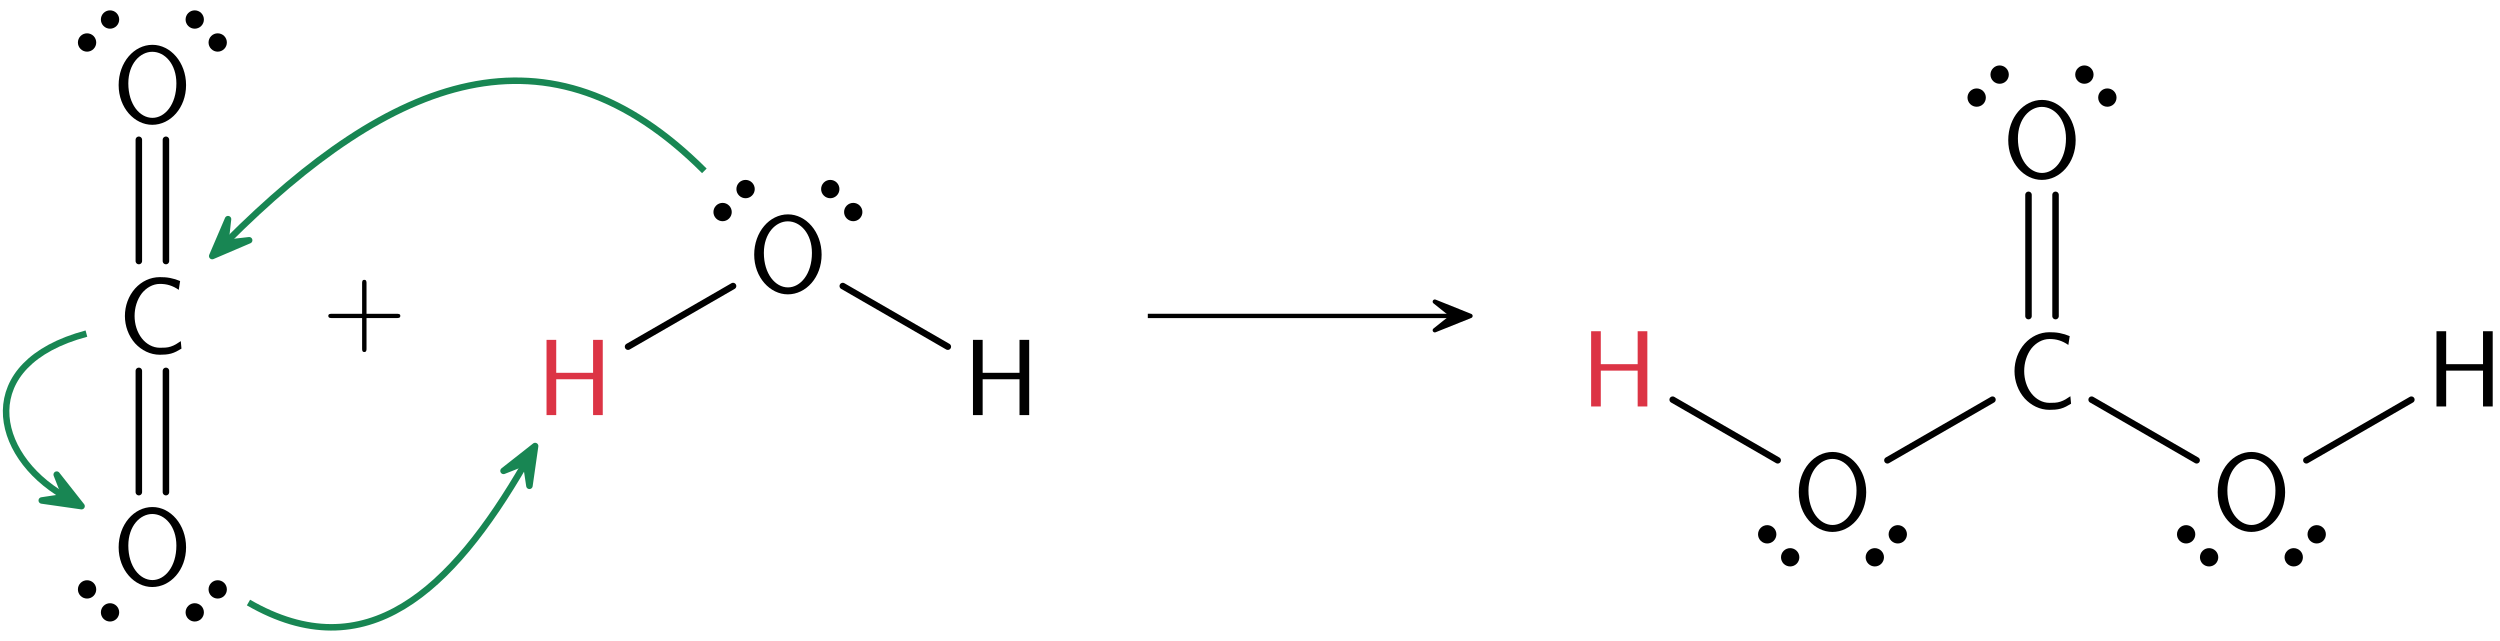 <?xml version="1.0" encoding="UTF-8"?>
<svg width="230pt" height="59pt" version="1.1" viewBox="0 0 230 59" xmlns="http://www.w3.org/2000/svg" xmlns:xlink="http://www.w3.org/1999/xlink">
<defs>
<symbol id="a" overflow="visible">
<path d="m6.766-3.438c0-2.094-1.438-3.703-3.094-3.703-1.703 0-3.109 1.625-3.109 3.703 0 2.109 1.469 3.656 3.094 3.656 1.672 0 3.109-1.562 3.109-3.656zm-0.891-0.156c0 1.953-1.062 3.172-2.203 3.172-1.172 0-2.219-1.25-2.219-3.172 0-1.812 1.094-2.906 2.203-2.906 1.156 0 2.219 1.125 2.219 2.906z"/>
</symbol>
<symbol id="c" overflow="visible">
<path d="m5.859-0.453-0.062-0.688c-0.297 0.203-0.578 0.391-0.922 0.5-0.312 0.109-0.672 0.109-1 0.109-0.656 0-1.25-0.344-1.656-0.859-0.453-0.578-0.672-1.328-0.672-2.062 0-0.75 0.219-1.5 0.672-2.094 0.406-0.5 1-0.859 1.656-0.859 0.297 0 0.594 0.031 0.891 0.125s0.578 0.234 0.844 0.422l0.125-0.812c-0.297-0.125-0.594-0.219-0.922-0.281-0.312-0.062-0.625-0.078-0.938-0.078-0.891 0-1.688 0.391-2.281 1.047-0.609 0.688-0.938 1.594-0.938 2.531 0 0.922 0.328 1.828 0.938 2.516 0.594 0.641 1.391 1.047 2.281 1.047 0.344 0 0.688-0.016 1.031-0.109s0.641-0.266 0.953-0.453z"/>
</symbol>
<symbol id="b" overflow="visible">
<path d="m6.109 0v-6.922h-0.891v3.031h-3.391v-3.031h-0.891v6.922h0.891v-3.297h3.391v3.297z"/>
</symbol>
<symbol id="d" overflow="visible">
<path d="m7.188-2.5c0-0.188-0.188-0.188-0.328-0.188h-2.781v-2.797c0-0.141 0-0.328-0.203-0.328s-0.203 0.188-0.203 0.328v2.797h-2.781c-0.141 0-0.328 0-0.328 0.188 0 0.203 0.188 0.203 0.328 0.203h2.781v2.797c0 0.141 0 0.328 0.203 0.328s0.203-0.188 0.203-0.328v-2.797h2.781c0.141 0 0.328 0 0.328-0.203z"/>
</symbol>
</defs>
<g>
<use x="10.352" y="53.788" xlink:href="#a"/>
</g>
<path transform="matrix(1,0,0,-1,18.972,55.281)" d="m-0.601-0.602c-0.254 0.25-0.66 0.25-0.91 0s-0.25-0.66 0-0.91 0.656-0.25 0.91 0c0.25 0.25 0.25 0.66 0 0.91zm2.113 2.113c-0.254 0.25-0.66 0.25-0.91 0s-0.25-0.66 0-0.91 0.656-0.25 0.91 0c0.25 0.25 0.25 0.66 0 0.91z" stroke="#000" stroke-miterlimit="10" stroke-width=".399"/>
<path transform="matrix(1,0,0,-1,9.066,55.281)" d="m-0.601 0.601c0.25 0.25 0.25 0.66 0 0.91s-0.66 0.25-0.91 0-0.25-0.66 0-0.91 0.66-0.25 0.91 0zm2.113-2.113c0.25 0.25 0.25 0.66 0 0.91s-0.66 0.25-0.91 0-0.25-0.66 0-0.91 0.66-0.25 0.91 0z" stroke="#000" stroke-miterlimit="10" stroke-width=".399"/>
<g>
<use x="10.836" y="32.526" xlink:href="#c"/>
</g>
<path transform="matrix(1,0,0,-1,14.019,53.788)" d="m-1.246 8.511v11.156" fill="none" stroke="#000" stroke-linecap="round" stroke-miterlimit="10" stroke-width=".598"/>
<path transform="matrix(1,0,0,-1,14.019,53.788)" d="m1.247 8.511v11.156" fill="none" stroke="#000" stroke-linecap="round" stroke-miterlimit="10" stroke-width=".598"/>
<g>
<use x="10.352" y="11.265" xlink:href="#a"/>
</g>
<path transform="matrix(1,0,0,-1,18.972,2.853)" d="m0.602-0.6c-0.25-0.254-0.25-0.66 0-0.91 0.25-0.254 0.656-0.254 0.91 0 0.25 0.25 0.25 0.656 0 0.91-0.254 0.25-0.66 0.25-0.91 0zm-2.113 2.113c-0.25-0.254-0.25-0.66 0-0.91 0.25-0.254 0.656-0.254 0.91 0 0.25 0.25 0.25 0.656 0 0.91-0.254 0.25-0.66 0.25-0.91 0z" stroke="#000" stroke-miterlimit="10" stroke-width=".399"/>
<path transform="matrix(1,0,0,-1,9.066,2.853)" d="m0.602 0.603c0.25-0.254 0.66-0.254 0.91 0 0.25 0.25 0.25 0.656 0 0.91-0.25 0.25-0.66 0.25-0.91 0-0.25-0.254-0.25-0.66 0-0.91zm-2.113-2.113c0.25-0.254 0.66-0.254 0.91 0 0.25 0.25 0.25 0.656 0 0.91-0.25 0.25-0.66 0.25-0.91 0-0.25-0.254-0.25-0.66 0-0.91z" stroke="#000" stroke-miterlimit="10" stroke-width=".399"/>
<path transform="matrix(1,0,0,-1,14.019,53.788)" d="m-1.246 29.772v11.156" fill="none" stroke="#000" stroke-linecap="round" stroke-miterlimit="10" stroke-width=".598"/>
<path transform="matrix(1,0,0,-1,14.019,53.788)" d="m1.247 29.772v11.156" fill="none" stroke="#000" stroke-linecap="round" stroke-miterlimit="10" stroke-width=".598"/>
<g>
<use x="29.641" y="31.558" xlink:href="#d"/>
</g>
<g fill="#dc3445">
<use x="49.345" y="38.189" xlink:href="#b"/>
</g>
<g>
<use x="68.823" y="26.863" xlink:href="#a"/>
</g>
<path transform="matrix(1,0,0,-1,77.442,18.451)" d="m0.601-0.604c-0.25-0.25-0.25-0.656 0-0.906 0.254-0.254 0.66-0.254 0.91 0 0.25 0.25 0.25 0.656 0 0.906-0.25 0.254-0.656 0.254-0.91 0zm-2.113 2.117c-0.25-0.254-0.25-0.66 0-0.91 0.25-0.254 0.66-0.254 0.91 0 0.25 0.25 0.25 0.656 0 0.91-0.25 0.25-0.66 0.25-0.91 0z" stroke="#000" stroke-miterlimit="10" stroke-width=".399"/>
<path transform="matrix(1,0,0,-1,67.536,18.451)" d="m0.601 0.603c0.254-0.254 0.66-0.254 0.91 0 0.254 0.25 0.254 0.656 0 0.91-0.25 0.25-0.656 0.25-0.91 0-0.25-0.254-0.25-0.66 0-0.91zm-2.113-2.113c0.254-0.254 0.66-0.254 0.91 0 0.25 0.25 0.25 0.656 0 0.906-0.25 0.254-0.656 0.254-0.91 0-0.25-0.25-0.25-0.656 0-0.906z" stroke="#000" stroke-miterlimit="10" stroke-width=".399"/>
<path transform="matrix(1,0,0,-1,52.873,38.189)" d="m4.908 6.295 9.66 5.578" fill="none" stroke="#000" stroke-linecap="round" stroke-miterlimit="10" stroke-width=".598"/>
<g>
<use x="88.577" y="38.189" xlink:href="#b"/>
</g>
<path transform="matrix(1,0,0,-1,52.873,38.189)" d="m24.662 11.873 9.664-5.578" fill="none" stroke="#000" stroke-linecap="round" stroke-miterlimit="10" stroke-width=".598"/>
<path transform="matrix(1,0,0,-1,10.352,53.788)" d="m95.246 24.722h27.953" fill="none" stroke="#000" stroke-miterlimit="10" stroke-width=".399"/>
<path transform="matrix(1 0 0 -1 130.84 29.067)" d="m4.444 7.5375e-4 -3.281 1.316 1.648-1.316-1.648-1.316z" stroke="#000" stroke-linejoin="round" stroke-miterlimit="10" stroke-width=".399"/>
<g fill="#dc3445">
<use x="145.447" y="37.395" xlink:href="#b"/>
</g>
<g>
<use x="164.925" y="48.721" xlink:href="#a"/>
</g>
<path transform="matrix(1 0 0 -1 173.54 50.214)" d="m-0.604-0.602c-0.25 0.25-0.656 0.25-0.906 0-0.254-0.25-0.254-0.656 0-0.91 0.25-0.25 0.656-0.25 0.906 0 0.254 0.254 0.254 0.66 0 0.91zm2.113 2.113c-0.25 0.254-0.656 0.254-0.906 0-0.254-0.25-0.254-0.656 0-0.91 0.25-0.25 0.656-0.25 0.906 0 0.254 0.254 0.254 0.66 0 0.91z" stroke="#000" stroke-miterlimit="10" stroke-width=".399"/>
<path transform="matrix(1 0 0 -1 163.64 50.214)" d="m-0.603 0.601c0.254 0.254 0.254 0.66 0 0.91-0.25 0.254-0.656 0.254-0.91 0-0.25-0.25-0.25-0.656 0-0.91 0.254-0.25 0.66-0.25 0.91 0zm2.113-2.113c0.254 0.254 0.254 0.66 0 0.91-0.25 0.25-0.656 0.25-0.91 0-0.25-0.25-0.25-0.656 0-0.91 0.254-0.25 0.66-0.25 0.91 0z" stroke="#000" stroke-miterlimit="10" stroke-width=".399"/>
<path transform="matrix(1 0 0 -1 148.98 37.395)" d="m4.908 0.625 9.66-5.578" fill="none" stroke="#000" stroke-linecap="round" stroke-miterlimit="10" stroke-width=".598"/>
<g>
<use x="184.679" y="37.595" xlink:href="#c"/>
</g>
<path transform="matrix(1 0 0 -1 148.98 37.395)" d="m24.662-4.953 9.664 5.578" fill="none" stroke="#000" stroke-linecap="round" stroke-miterlimit="10" stroke-width=".598"/>
<g>
<use x="184.195" y="16.334" xlink:href="#a"/>
</g>
<path transform="matrix(1 0 0 -1 192.82 7.921)" d="m0.603-0.602c-0.254-0.25-0.254-0.656 0-0.91 0.25-0.25 0.656-0.25 0.91 0 0.25 0.254 0.25 0.66 0 0.91-0.254 0.25-0.66 0.25-0.91 0zm-2.113 2.113c-0.254-0.25-0.254-0.656 0-0.91 0.25-0.25 0.656-0.25 0.91 0 0.25 0.254 0.25 0.66 0 0.91-0.254 0.254-0.66 0.254-0.91 0z" stroke="#000" stroke-miterlimit="10" stroke-width=".399"/>
<path transform="matrix(1 0 0 -1 182.91 7.921)" d="m0.603 0.601c0.25-0.25 0.656-0.25 0.91 0 0.25 0.254 0.25 0.66 0 0.91-0.254 0.254-0.66 0.254-0.91 0-0.254-0.25-0.254-0.656 0-0.91zm-2.113-2.113c0.25-0.25 0.656-0.25 0.91 0 0.25 0.254 0.25 0.66 0 0.91-0.254 0.25-0.66 0.25-0.91 0-0.254-0.25-0.254-0.656 0-0.91z" stroke="#000" stroke-miterlimit="10" stroke-width=".399"/>
<path transform="matrix(1 0 0 -1 148.98 37.395)" d="m37.642 8.313v11.156" fill="none" stroke="#000" stroke-linecap="round" stroke-miterlimit="10" stroke-width=".598"/>
<path transform="matrix(1 0 0 -1 148.98 37.395)" d="m40.13 8.313v11.156" fill="none" stroke="#000" stroke-linecap="round" stroke-miterlimit="10" stroke-width=".598"/>
<g>
<use x="203.466" y="48.721" xlink:href="#a"/>
</g>
<path transform="matrix(1 0 0 -1 212.08 50.214)" d="m-0.601-0.602c-0.254 0.25-0.66 0.25-0.91 0-0.254-0.25-0.254-0.656 0-0.91 0.25-0.25 0.656-0.25 0.91 0 0.25 0.254 0.25 0.66 0 0.91zm2.113 2.113c-0.254 0.254-0.66 0.254-0.91 0-0.254-0.25-0.254-0.656 0-0.91 0.25-0.25 0.656-0.25 0.91 0 0.25 0.254 0.25 0.66 0 0.91z" stroke="#000" stroke-miterlimit="10" stroke-width=".399"/>
<path transform="matrix(1 0 0 -1 202.18 50.214)" d="m-0.601 0.601c0.25 0.254 0.25 0.66 0 0.91-0.254 0.254-0.66 0.254-0.91 0-0.25-0.25-0.25-0.656 0-0.91 0.25-0.25 0.656-0.25 0.91 0zm2.113-2.113c0.25 0.254 0.25 0.66 0 0.91-0.254 0.25-0.66 0.25-0.91 0s-0.25-0.656 0-0.91c0.25-0.25 0.656-0.25 0.91 0z" stroke="#000" stroke-miterlimit="10" stroke-width=".399"/>
<path transform="matrix(1 0 0 -1 148.98 37.395)" d="m43.451 0.625 9.66-5.578" fill="none" stroke="#000" stroke-linecap="round" stroke-miterlimit="10" stroke-width=".598"/>
<g>
<use x="223.22" y="37.395" xlink:href="#b"/>
</g>
<path transform="matrix(1 0 0 -1 148.98 37.395)" d="m63.205-4.953 9.66 5.578" fill="none" stroke="#000" stroke-linecap="round" stroke-miterlimit="10" stroke-width=".598"/>
<path transform="matrix(1 0 0 -1 230.28 53.788)" d="m-165.48 38.069c-14.363 14.363-28.734 8.699-43.965-6.531" fill="none" stroke="#188653" stroke-miterlimit="10" stroke-width=".598"/>
<path transform="matrix(-.707 .707 .707 .707 23.181 19.902)" d="m5.172-0.001-3.431 1.376 1.726-1.373-1.724-1.376z" fill="#188653" stroke="#188653" stroke-linejoin="round" stroke-miterlimit="10" stroke-width=".598"/>
<path transform="matrix(1 0 0 -1 230.28 53.788)" d="m-207.42-1.646c10.797-6.234 18.672 1.062 25.445 12.789" fill="none" stroke="#188653" stroke-miterlimit="10" stroke-width=".598"/>
<path transform="matrix(.5 -.866 -.866 -.5 46.644 45.516)" d="m5.174 5.4919e-4 -3.432 1.374 1.728-1.375-1.727-1.376z" fill="#188653" stroke="#188653" stroke-linejoin="round" stroke-miterlimit="10" stroke-width=".598"/>
<path transform="matrix(1 0 0 -1 230.28 53.788)" d="m-222.33 23.097c-10.359-2.777-8.66-11.133-2.051-14.949" fill="none" stroke="#188653" stroke-miterlimit="10" stroke-width=".598"/>
<path transform="matrix(.866 .5 .5 -.866 3.022 43.982)" d="m5.173 0.002-3.43 1.371 1.722-1.374-1.724-1.374z" fill="#188653" stroke="#188653" stroke-linejoin="round" stroke-miterlimit="10" stroke-width=".598"/>
</svg>
